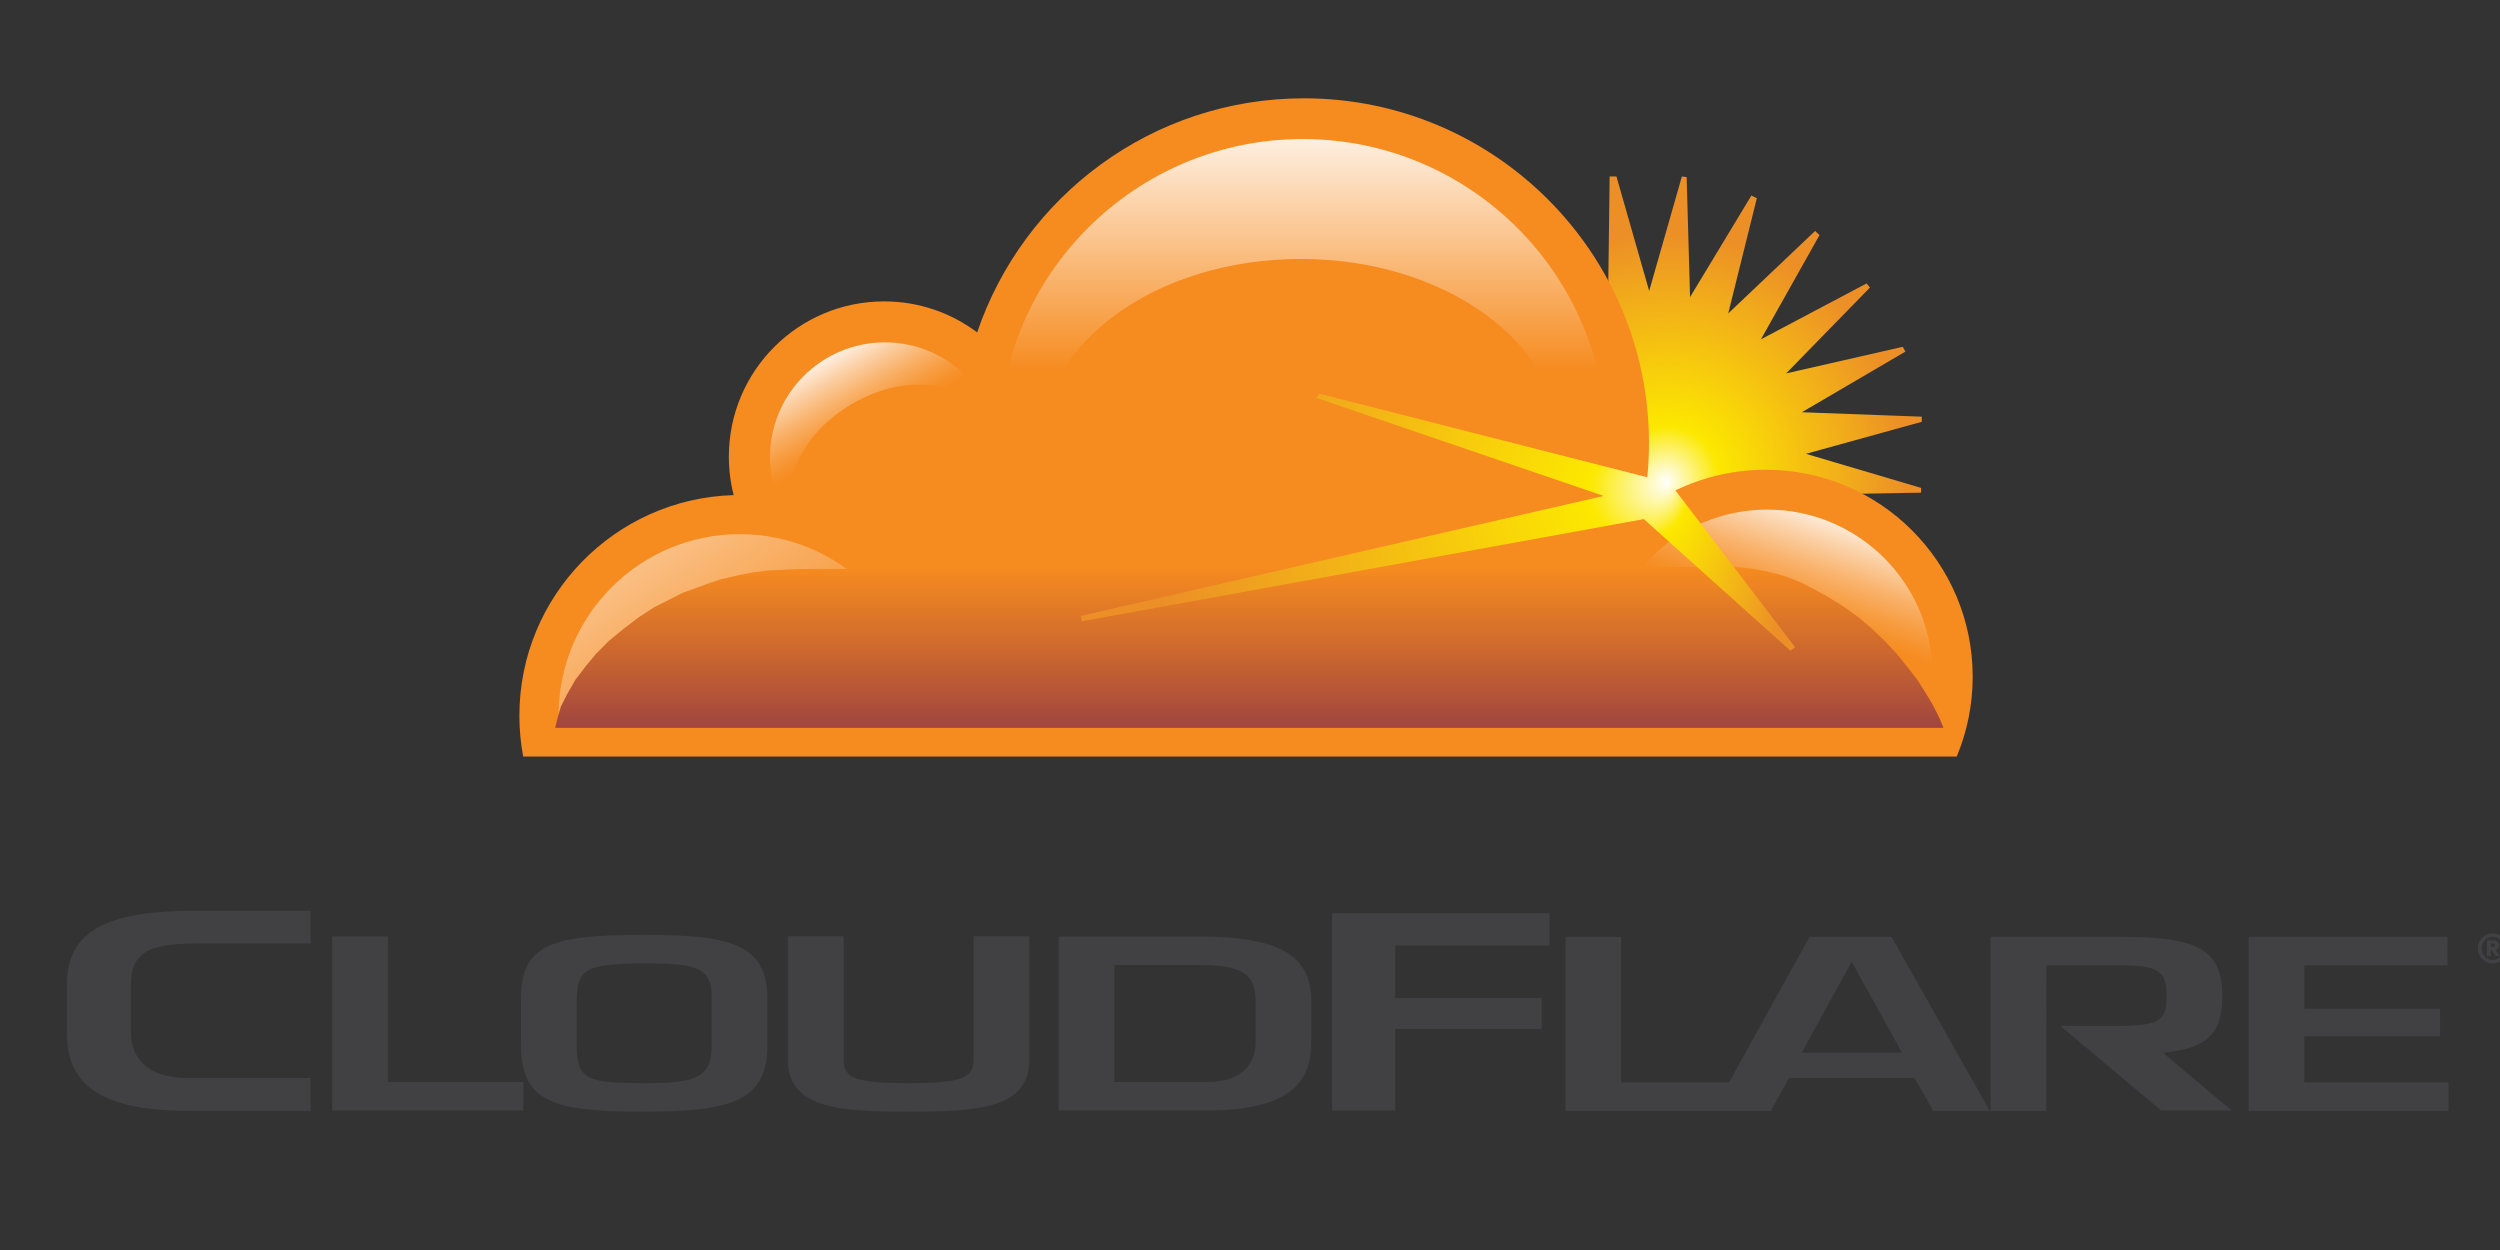 <?xml version="1.0" encoding="UTF-8" standalone="no"?>
<!-- Generator: Adobe Illustrator 17.0.0, SVG Export Plug-In . SVG Version: 6.00 Build 0)  -->

<svg
   xmlns:dc="http://purl.org/dc/elements/1.1/"
   xmlns:cc="http://creativecommons.org/ns#"
   xmlns:rdf="http://www.w3.org/1999/02/22-rdf-syntax-ns#"
   xmlns:svg="http://www.w3.org/2000/svg"
   xmlns="http://www.w3.org/2000/svg"
   xmlns:xlink="http://www.w3.org/1999/xlink"
   xmlns:sodipodi="http://sodipodi.sourceforge.net/DTD/sodipodi-0.dtd"
   xmlns:inkscape="http://www.inkscape.org/namespaces/inkscape"
   version="1.1"
   id="Layer_1"
   x="0px"
   y="0px"
   width="120"
   height="60"
   viewBox="0 0 120 60"
   enable-background="new 0 0 600 110"
   xml:space="preserve"
   inkscape:version="0.48.4 r9939"
   sodipodi:docname="cloudflare-ar21.svg"><rect x="0" y="0" width="120" height="60" fill="#333333" stroke="none"/><defs
     id="defs4634"><radialGradient
       gradientUnits="userSpaceOnUse"
       fy="66.938"
       fx="179.357"
       r="43.126"
       cy="64.719"
       cx="180.412"
       id="SVGID_1_"><stop
         id="stop4534"
         style="stop-color:#FFFFFF"
         offset="0" /><stop
         id="stop4536"
         style="stop-color:#FCE800"
         offset="0.19" /><stop
         id="stop4538"
         style="stop-color:#EC8F27"
         offset="0.859" /></radialGradient><linearGradient
       y2="7.452"
       x2="122.846"
       y1="49.752"
       x1="122.846"
       gradientUnits="userSpaceOnUse"
       id="SVGID_2_"><stop
         id="stop4547"
         style="stop-color:#F68B1F"
         offset="0" /><stop
         id="stop4549"
         style="stop-color:#FFFFFF"
         offset="1" /></linearGradient><linearGradient
       gradientTransform="matrix(0.964,0.265,-0.265,0.964,3.338,-50.232)"
       y2="94.618"
       x2="81.617"
       y1="81.167"
       x1="68.165"
       gradientUnits="userSpaceOnUse"
       id="SVGID_3_"><stop
         id="stop4556"
         style="stop-color:#FFFFFF"
         offset="0" /><stop
         id="stop4558"
         style="stop-color:#FEF6ED"
         offset="0.048" /><stop
         id="stop4560"
         style="stop-color:#FBD0A5"
         offset="0.257" /><stop
         id="stop4562"
         style="stop-color:#F9B26B"
         offset="0.444" /><stop
         id="stop4564"
         style="stop-color:#F79D42"
         offset="0.603" /><stop
         id="stop4566"
         style="stop-color:#F69028"
         offset="0.728" /><stop
         id="stop4568"
         style="stop-color:#F68B1F"
         offset="0.803" /></linearGradient><radialGradient
       gradientUnits="userSpaceOnUse"
       fy="67.096"
       fx="180.011"
       r="57.723"
       cy="77.561"
       cx="144.204"
       id="SVGID_7_"><stop
         id="stop4624"
         style="stop-color:#FFFFFF"
         offset="0" /><stop
         id="stop4626"
         style="stop-color:#FCE800"
         offset="0.133" /><stop
         id="stop4628"
         style="stop-color:#EC8F27"
         offset="0.859" /></radialGradient><radialGradient
       inkscape:collect="always"
       xlink:href="#SVGID_1_"
       id="radialGradient4789"
       gradientUnits="userSpaceOnUse"
       cx="180.412"
       cy="64.719"
       fx="179.357"
       fy="66.938"
       r="43.126" /><linearGradient
       inkscape:collect="always"
       xlink:href="#SVGID_2_"
       id="linearGradient4791"
       gradientUnits="userSpaceOnUse"
       gradientTransform="matrix(0.202,0,0,0.202,0,37.822)"
       x1="122.846"
       y1="49.752"
       x2="122.846"
       y2="7.452" /><linearGradient
       inkscape:collect="always"
       xlink:href="#SVGID_3_"
       id="linearGradient4793"
       gradientUnits="userSpaceOnUse"
       gradientTransform="matrix(0.964,0.265,-0.265,0.964,3.338,-50.232)"
       x1="68.165"
       y1="81.167"
       x2="81.617"
       y2="94.618" /><linearGradient
       inkscape:collect="always"
       xlink:href="#SVGID_4_"
       id="linearGradient4795"
       gradientUnits="userSpaceOnUse"
       x1="2.569"
       y1="50.269"
       x2="53.444"
       y2="128.601" /><linearGradient
       inkscape:collect="always"
       xlink:href="#SVGID_5_"
       id="linearGradient4797"
       gradientUnits="userSpaceOnUse"
       x1="204.565"
       y1="70.007"
       x2="196.759"
       y2="92.887" /><linearGradient
       inkscape:collect="always"
       xlink:href="#SVGID_6_"
       id="linearGradient4799"
       gradientUnits="userSpaceOnUse"
       x1="114.268"
       y1="80.46"
       x2="114.268"
       y2="105.463" /><radialGradient
       inkscape:collect="always"
       xlink:href="#SVGID_7_"
       id="radialGradient4801"
       gradientUnits="userSpaceOnUse"
       cx="144.204"
       cy="77.561"
       fx="180.011"
       fy="67.096"
       r="57.723" /></defs><sodipodi:namedview
     pagecolor="#ffffff"
     bordercolor="#666666"
     borderopacity="1"
     objecttolerance="10"
     gridtolerance="10"
     guidetolerance="10"
     inkscape:pageopacity="0"
     inkscape:pageshadow="2"
     inkscape:window-width="1346"
     inkscape:window-height="978"
     id="namedview4632"
     showgrid="false"
     inkscape:zoom="10.108333"
     inkscape:cx="60"
     inkscape:cy="30"
     inkscape:window-x="65"
     inkscape:window-y="24"
     inkscape:window-maximized="0"
     inkscape:current-layer="Layer_1" /><g
     id="g4803"
     transform="matrix(1.635,0,0,1.635,-77.789,-33.874)"><g
       transform="matrix(0.202,0,0,0.202,0,37.822)"
       id="g4489"><g
         id="g4491"><g
           id="g4493"><g
             id="g4495"><path
               d="M 510.439,51.485 H 498.521 L 486.818,72.633 H 471.143 V 51.485 h -8.096 v 25.296 h 29.852 l 2.642,-4.789 h 18.215 l 2.755,4.789 h 8.207 L 510.439,51.485 z m -13.043,16.83 7.196,-13.121 h 0.112 l 7.252,13.121 h -14.56 z"
               id="path4497"
               inkscape:connector-curvature="0"
               style="fill:#414042" /><path
               d="m 549.889,68.343 c 6.214,-0.617 8.618,-2.611 8.618,-8.156 0,-7.083 -3.711,-8.702 -15.01,-8.702 h -18.664 v 25.296 h 8.095 V 55.633 h 10.569 c 6.072,-0.034 6.915,0.978 6.915,4.553 0,3.415 -1.057,4.131 -6.323,4.239 h -9.121 l 14.655,12.298 h 10.254 l -9.988,-8.38 z"
               id="path4499"
               inkscape:connector-curvature="0"
               style="fill:#414042" /><path
               d="m 570.427,61.941 h 19.733 v 3.98 h -19.733 v 6.712 h 20.97 v 4.148 H 562.332 V 51.485 h 28.896 v 4.148 h -20.801 v 6.308 z"
               id="path4501"
               inkscape:connector-curvature="0"
               style="fill:#414042" /></g><g
             id="g4503"><path
               d="M 278.156,71.999 H 262.77 c -6.271,0 -8.211,-3.374 -8.211,-6.633 V 58.5 c 0,-4.849 2.65,-6.051 9.762,-6.051 h 12.002 v -0.016 h 4.351 v -4.755 h -16.352 c -13.382,0 -19.072,2.91 -19.072,10.823 v 6.866 c 0,6.051 2.845,11.405 17.52,11.405 h 17.904 V 72 l -2.518,-0.001 0,0 z"
               id="path4505"
               inkscape:connector-curvature="0"
               style="fill:#414042" /></g><g
             id="g4507"><path
               d="m 291.912,72.581 h 19.676 V 76.73 H 283.816 V 51.433 h 8.095 v 21.148 z"
               id="path4509"
               inkscape:connector-curvature="0"
               style="fill:#414042" /></g><g
             id="g4511"><path
               d="m 347.063,60.434 v 6.813 c 0,8.095 -5.228,9.646 -17.99,9.646 -13.042,0 -17.82,-1.349 -17.82,-9.646 v -6.813 c 0,-7.858 4.441,-9.241 17.82,-9.241 12.143,0 17.99,1.113 17.99,9.241 z m -27.716,0 v 6.813 c 0,5.026 1.63,5.498 9.725,5.498 7.365,0 9.895,-0.607 9.895,-5.498 v -6.813 c 0.168,-4.755 -2.699,-5.093 -9.895,-5.093 -8.712,0 -9.556,1.08 -9.725,5.093 z"
               id="path4513"
               inkscape:connector-curvature="0"
               style="fill:#414042" /></g><g
             id="g4515"><path
               d="m 385.124,51.395 v 17.977 c 0,7.049 -7.364,7.521 -17.596,7.521 -9.894,0 -17.484,-0.438 -17.484,-7.521 V 51.395 h 8.095 v 17.977 c 0,2.597 1.574,3.373 9.389,3.373 7.477,0 9.5,-0.641 9.5,-3.373 V 51.395 h 8.096 z"
               id="path4517"
               inkscape:connector-curvature="0"
               style="fill:#414042" /></g><g
             id="g4519"><path
               d="m 389.399,51.434 h 20.126 c 11.638,0 16.585,2.53 16.585,9.41 v 5.97 c 0,5.261 -2.473,9.916 -15.235,9.916 H 389.4 V 51.434 z m 21.475,21.148 c 5.453,0 7.14,-2.935 7.14,-5.767 v -5.97 c 0,-4.216 -2.304,-5.262 -8.489,-5.262 h -12.03 v 16.999 h 13.379 z"
               id="path4521"
               inkscape:connector-curvature="0"
               style="fill:#414042" /></g><g
             id="g4523"><path
               d="m 438.309,60.368 h 21.28 v 4.511 h -21.28 V 76.73 h -9.175 V 48.058 h 31.602 v 4.702 h -22.427 v 7.608 z"
               id="path4525"
               inkscape:connector-curvature="0"
               style="fill:#414042" /></g></g></g></g><g
       transform="matrix(0.202,0,0,0.202,0,37.822)"
       id="g4527"><g
         id="g4529"><path
           d="m 597.817,50.977 c 1.203,0 2.183,0.98 2.183,2.183 0,1.203 -0.98,2.183 -2.183,2.183 -1.203,0 -2.183,-0.98 -2.183,-2.183 0,-1.203 0.98,-2.183 2.183,-2.183 z m 0,3.873 c 0.909,0 1.62,-0.745 1.62,-1.69 0,-0.945 -0.711,-1.69 -1.62,-1.69 -0.909,0 -1.62,0.745 -1.62,1.69 0,0.944 0.71,1.69 1.62,1.69 z m -0.839,-2.858 h 0.733 c 0.528,0 1.033,0.123 1.033,0.675 0,0.411 -0.27,0.669 -0.516,0.704 l 0.587,0.91 h -0.616 l -0.522,-0.88 h -0.135 v 0.88 h -0.564 v -2.289 z m 0.557,0.95 h 0.276 c 0.141,0 0.37,-0.006 0.37,-0.246 0,-0.235 -0.229,-0.246 -0.37,-0.246 h -0.276 v 0.492 z"
           id="path4531"
           inkscape:connector-curvature="0"
           style="fill:#414042" /></g></g></g><g
     id="g4753"
     transform="matrix(1.518,0,0,1.518,24.93,-54.831)"><polygon
       transform="matrix(0.202,0,0,0.202,0,37.822)"
       clip-rule="evenodd"
       points="202.832,96.648 202.032,97.288 188.697,84.166 193.071,102.196 192.217,102.729 182.722,86.62 182.429,105.183 181.443,105.396 176.322,87.473 170.987,105.396 170.027,105.183 170.027,86.62 169.494,86.407 159.146,101.982 163.626,83.953 149.971,96.754 149.224,96.115 158.506,79.899 141.864,88.54 141.33,87.9 154.452,74.672 136.103,78.726 135.889,77.979 152.105,68.484 133.543,67.737 133.222,66.991 151.225,61.87 133.436,56.642 133.543,55.789 152.212,55.469 136.423,45.868 136.529,45.014 154.825,49.601 141.864,35.946 142.504,35.199 158.933,44.161 149.971,27.945 150.505,27.305 164.267,40.427 159.786,22.184 159.633,21.864 170.427,38.08 170.668,19.197 171.734,19.197 176.855,37.12 181.976,19.197 182.722,19.304 183.256,38.08 192.857,22.184 193.711,22.611 189.23,40.64 202.832,27.732 203.525,28.372 194.351,44.694 210.887,35.946 211.42,36.586 198.298,50.028 216.541,45.868 216.967,46.614 200.752,56.109 219.528,56.802 219.528,57.603 201.392,62.617 219.421,67.951 219.421,68.698 200.645,69.017 216.541,78.939 216.114,79.792 198.031,75.205 210.78,88.753 210.353,89.5 194.138,80.219 "
       id="polygon4540"
       style="fill:url(#radialGradient4789);fill-rule:evenodd" /><g
       transform="matrix(0.202,0,0,0.202,0,37.822)"
       id="g4542"><path
         d="m 227.498,97.513 c 0,-17.896 -14.508,-32.405 -32.405,-32.405 -7.229,0 -13.904,2.369 -19.294,6.37 0.67,-3.398 1.025,-6.91 1.025,-10.504 0,-29.827 -24.18,-54.008 -54.008,-54.008 -23.752,0 -43.922,15.333 -51.154,36.641 -4.06,-3.045 -9.103,-4.85 -14.569,-4.85 -13.422,0 -24.303,10.881 -24.303,24.303 0,2.078 0.262,4.095 0.753,6.02 C 14.928,69.623 0,84.874 0,103.62 c 0,2.181 0.211,4.311 0.597,6.38 h 224.404 c 1.607,-3.843 2.497,-8.061 2.497,-12.487 z"
         id="path4544"
         inkscape:connector-curvature="0"
         style="fill:#f68b1f" /></g><path
       clip-rule="evenodd"
       d="m 34.372,50.121 c 0,5.304 -4.314,8.66 -9.618,8.66 -5.304,0 -9.59,-3.356 -9.59,-8.66 0,-5.304 4.3,-9.604 9.604,-9.604 5.304,0 9.604,4.3 9.604,9.604"
       id="path4551"
       inkscape:connector-curvature="0"
       style="fill:url(#linearGradient4791);fill-rule:evenodd" /><path
       clip-rule="evenodd"
       d="m 32.901,50.182 c 0,3.244 -3.669,5.873 -8.194,5.873 -4.525,0 -8.194,-2.63 -8.194,-5.873 0,-3.244 3.668,-5.873 8.194,-5.873 4.525,0 8.194,2.63 8.194,5.873"
       id="path4553"
       inkscape:connector-curvature="0"
       style="fill:#f68b1f;fill-rule:evenodd" /><circle
       transform="matrix(0.202,0,0,0.202,0,37.822)"
       cx="57.225"
       cy="63.171"
       r="17.998"
       id="circle4570"
       sodipodi:cx="57.224998"
       sodipodi:cy="63.171001"
       sodipodi:rx="17.997999"
       sodipodi:ry="17.997999"
       style="fill:url(#linearGradient4793)"
       d="m 75.223,63.171 c 0,9.94 -8.058,17.998 -17.998,17.998 -9.94,0 -17.998,-8.058 -17.998,-17.998 0,-9.94 8.058,-17.998 17.998,-17.998 9.94,0 17.998,8.058 17.998,17.998 z" /><path
       clip-rule="evenodd"
       d="m 14.485,49.175 c 0.615,1.066 -0.154,2.662 -1.718,3.565 -1.564,0.903 -3.331,0.771 -3.946,-0.294 -0.615,-1.066 0.154,-2.662 1.718,-3.565 1.564,-0.903 3.331,-0.771 3.946,0.294"
       id="path4572"
       inkscape:connector-curvature="0"
       style="fill:#f68b1f;fill-rule:evenodd" /><g
       transform="matrix(0.202,0,0,0.202,0,37.822)"
       id="g4574"><linearGradient
         id="SVGID_4_"
         gradientUnits="userSpaceOnUse"
         x1="2.569"
         y1="50.269"
         x2="53.444"
         y2="128.601"><stop
           offset="0"
           style="stop-color:#FFFFFF"
           id="stop4577" /><stop
           offset="0.048"
           style="stop-color:#FEF6ED"
           id="stop4579" /><stop
           offset="0.257"
           style="stop-color:#FBD0A5"
           id="stop4581" /><stop
           offset="0.444"
           style="stop-color:#F9B26B"
           id="stop4583" /><stop
           offset="0.603"
           style="stop-color:#F79D42"
           id="stop4585" /><stop
           offset="0.728"
           style="stop-color:#F69028"
           id="stop4587" /><stop
           offset="0.803"
           style="stop-color:#F68B1F"
           id="stop4589" /></linearGradient><path
         d="M 62.88,103.574 C 62.88,87.898 50.177,75.19 34.507,75.19 c -15.67,0 -28.373,12.708 -28.373,28.384 0,0.055 0.004,0.109 0.004,0.164 h 56.737 c 10e-4,-0.055 0.005,-0.109 0.005,-0.164 z"
         id="path4591"
         inkscape:connector-curvature="0"
         style="fill:url(#linearGradient4795)" /></g><g
       transform="matrix(0.202,0,0,0.202,0,37.822)"
       id="g4593"><linearGradient
         id="SVGID_5_"
         gradientUnits="userSpaceOnUse"
         x1="204.565"
         y1="70.007"
         x2="196.759"
         y2="92.887"><stop
           offset="0"
           style="stop-color:#FFFFFF"
           id="stop4596" /><stop
           offset="0.048"
           style="stop-color:#FEF6ED"
           id="stop4598" /><stop
           offset="0.257"
           style="stop-color:#FBD0A5"
           id="stop4600" /><stop
           offset="0.444"
           style="stop-color:#F9B26B"
           id="stop4602" /><stop
           offset="0.603"
           style="stop-color:#F79D42"
           id="stop4604" /><stop
           offset="0.728"
           style="stop-color:#F69028"
           id="stop4606" /><stop
           offset="0.803"
           style="stop-color:#F68B1F"
           id="stop4608" /></linearGradient><path
         d="m 221.225,97.236 c 0,-14.297 -11.585,-25.886 -25.876,-25.886 -14.291,0 -25.876,11.59 -25.876,25.886 0,2.015 0.238,3.973 0.673,5.856 h 50.406 c 0.436,-1.883 0.673,-3.841 0.673,-5.856 z"
         id="path4610"
         inkscape:connector-curvature="0"
         style="fill:url(#linearGradient4797)" /></g><g
       transform="matrix(0.202,0,0,0.202,0,37.822)"
       id="g4612"><linearGradient
         id="SVGID_6_"
         gradientUnits="userSpaceOnUse"
         x1="114.268"
         y1="80.46"
         x2="114.268"
         y2="105.463"><stop
           offset="0"
           style="stop-color:#F68B1F"
           id="stop4615" /><stop
           offset="0.531"
           style="stop-color:#CB672F"
           id="stop4617" /><stop
           offset="1"
           style="stop-color:#A1453F"
           id="stop4619" /></linearGradient><polygon
         points="39.031,80.863 36.471,81.183 34.337,81.61 31.563,82.25 29.643,82.89 27.616,83.637 25.589,84.357 23.029,85.664 21.108,86.624 18.655,88.224 16.415,89.931 14.067,91.852 12.041,93.878 10.44,95.799 8.733,98.039 7.453,100.279 6.493,102.199 5.96,104.013 5.605,105.518 222.93,105.518 222.31,104.013 221.35,102.093 220.283,100.279 218.789,97.932 217.296,96.012 215.483,93.772 213.669,91.852 211.535,89.824 209.508,88.118 207.268,86.518 205.028,85.13 202.548,83.743 200.441,82.676 198.307,81.823 196.386,81.29 194.466,80.863 192.546,80.543 190.306,80.33 43.725,80.65 41.378,80.756 "
         id="polygon4621"
         style="fill:url(#linearGradient4799)" /></g><polygon
       transform="matrix(0.202,0,0,0.202,0,37.822)"
       clip-rule="evenodd"
       points="199.702,92.893 198.955,93.426 176.019,72.837 88.006,88.839 87.9,87.985 169.725,69.21 124.705,53.847 125.238,53.207 180.073,67.182 "
       id="polygon4630"
       style="fill:url(#radialGradient4801);fill-rule:evenodd" /></g></svg>